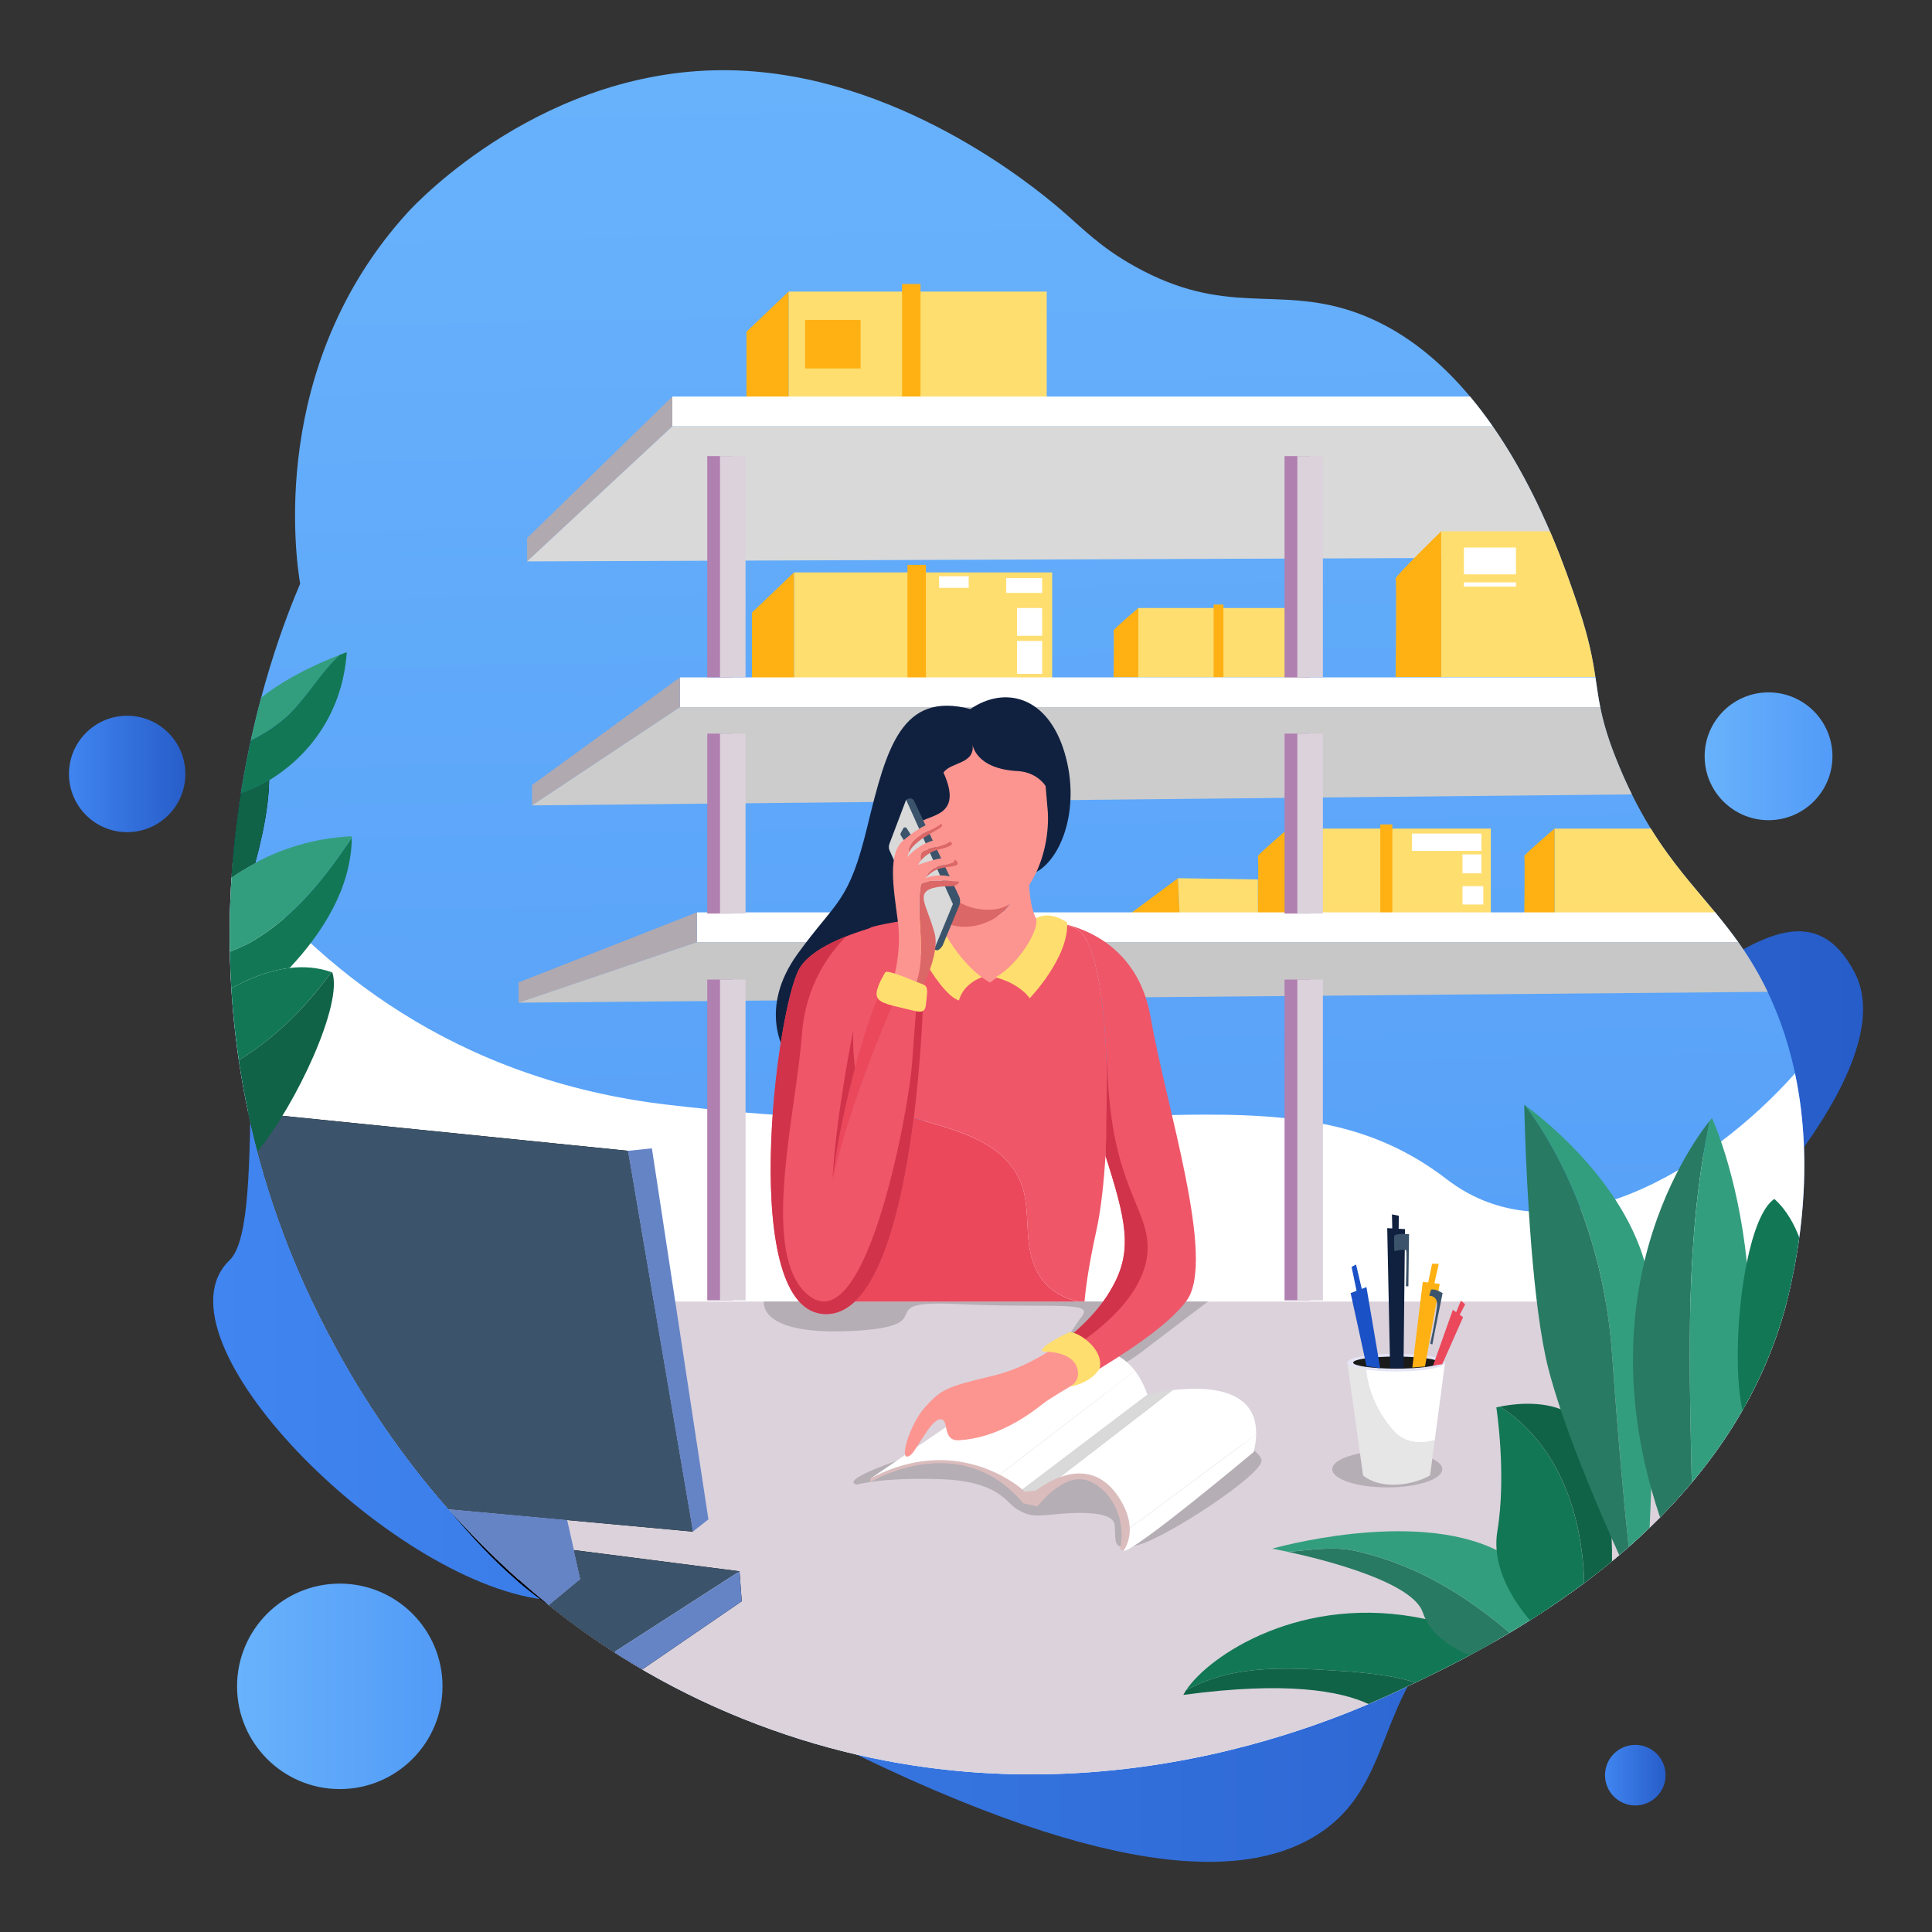 <?xml version="1.0" encoding="utf-8"?>
<!-- Generator: Adobe Illustrator 22.0.0, SVG Export Plug-In . SVG Version: 6.00 Build 0)  -->
<svg version="1.1" id="Layer_1" xmlns="http://www.w3.org/2000/svg" xmlns:xlink="http://www.w3.org/1999/xlink" x="0px" y="0px"
	 viewBox="0 0 4000 4000" style="enable-background:new 0 0 4000 4000;" xml:space="preserve">
<rect x="0" y="0" width="4000" height="4000" fill="#333333" stroke="none"/>
<style type="text/css">
	.st0{fill:url(#SVGID_1_);}
	.st1{fill:url(#SVGID_2_);}
	.st2{fill:#FFFFFF;}
	.st3{fill:#DBD2DB;}
	.st4{fill:#B5AEB5;}
	.st5{fill:#3B546B;}
	.st6{fill:#6584C6;}
	.st7{fill:#106347;}
	.st8{fill:#127755;}
	.st9{fill:#287A62;}
	.st10{fill:#339E7E;}
	.st11{fill:#FFDE70;}
	.st12{fill:#FFB114;}
	.st13{fill:#B0A9B0;}
	.st14{fill:#D9D9D9;}
	.st15{fill:#CCCCCC;}
	.st16{fill:#C7C7C7;}
	.st17{fill:#B080B0;}
	.st18{fill:#102140;}
	.st19{fill:#EB485C;}
	.st20{fill:#EF5668;}
	.st21{fill:#DBBCBC;}
	.st22{fill:#D1334A;}
	.st23{fill:#FC9590;}
	.st24{fill:#DB6767;}
	.st25{fill:url(#SVGID_3_);}
	.st26{fill:url(#SVGID_4_);}
	.st27{fill:url(#SVGID_5_);}
	.st28{fill:url(#SVGID_6_);}
	.st29{fill:#E6E6E6;}
	.st30{fill:#E4E4F5;}
	.st31{fill:#1A1A1A;}
	.st32{fill:#1B51C6;}
</style>
<g>
	<linearGradient id="SVGID_1_" gradientUnits="userSpaceOnUse" x1="441.307" y1="2494.116" x2="3857.259" y2="2494.116">
		<stop  offset="0" style="stop-color:#4085F0"/>
		<stop  offset="1" style="stop-color:#275DC9"/>
	</linearGradient>
	<path class="st0" d="M475.5,2608.9c-169.1,161.2,328,662.6,649,702.7c237.9,29.7,73.1,68,540.3,266.7
		c629,324.7,912.2,308.5,1053.5,225.8c189.5-110.9,113-334.9,356.3-480.6c256-153.2,117.8-429.1,306.3-577.7
		c175.1-138.1,563-533.9,458.9-732.4c-156-297.8-471.4,302.9-642.7,19.9c-194.9-322.1,68-607.7-157.1-787
		c-24.1-19.2-84-61.2-425.2-90.3c-261.8-22.3-616.9-49.9-1122.5,38.7c-453.4,79.5-699.3,122.6-789.2,287.1
		c-68.1,124.6,0.5,232.5-111.1,338.7C471.1,1935.4,559.6,2528.7,475.5,2608.9z"/>
	<linearGradient id="SVGID_2_" gradientUnits="userSpaceOnUse" x1="2066.678" y1="150.543" x2="2129.331" y2="3416.21">
		<stop  offset="0" style="stop-color:#68B2FC"/>
		<stop  offset="1" style="stop-color:#529BF7"/>
	</linearGradient>
	<path class="st1" d="M621.4,1208.6c-8.4-50.4-67.7-450.6,223.2-769.4c18.6-20.4,283.6-301.9,669.6-293.7
		c341,7.3,622.7,237.5,681.3,287.8c47.9,41.1,81.3,77.5,152.7,117.5c189.5,106.2,293.4,40.3,452.3,94
		c294.8,99.7,427.2,492.7,466.9,610.8c54.6,162.2,21.3,179.6,85.2,331.9c93.3,222.5,201.1,272.8,287.8,428.8
		c147.9,266,83.6,567.6,67.5,643.1c-108.8,510.7-632,756.2-810.5,839.9c-134.1,62.9-691.2,313.2-1330.3,70.5
		c-652.4-247.7-907.3-825.5-977-1008.3C340.3,1905.8,568.9,1332,621.4,1208.6z"/>
	<path class="st2" d="M3707.9,2659.4c-108.8,510.7-632,756.2-810.5,839.9c-134.1,62.9-691.1,313.2-1330.3,70.5
		c-652.4-247.7-907.3-825.5-977-1008.3C480.5,2273.9,463,2002,482.3,1777c174.3,225.1,458.1,458.7,901.1,510.4
		c905.4,105.5,1282.6-99.2,1611.8,154c229.1,176.2,548.2-24.1,721.2-219.1C3758.6,2421.3,3719.9,2603.1,3707.9,2659.4z"/>
	<path class="st3" d="M3699.7,2694.6c-124.7,486.8-627.9,722.9-802.3,804.7c-134.1,62.9-691.1,313.2-1330.3,70.5
		c-534.8-203-802.5-627.9-920-875.1H3699.7z"/>
	<ellipse class="st4" cx="2872.2" cy="3041.8" rx="113.9" ry="37.7"/>
	<path class="st4" d="M1581.7,2694.6c0,0-14.4,71,182.9,61s26.8-64.9,218.4-55.7c191.6,9.1,283-7.3,256.9,25.7
		c-26.1,33-82.2,133.5-82.2,133.5s122.7,3.3,201-56.4c78.3-59.7,142.3-108,142.3-108H1581.7z"/>
	<path class="st4" d="M1773.9,3073.9c0,0,48.4-15.4,171.5-11.5c123.1,3.9,136.7,48.4,160.1,62.2c23.4,13.7,33.5,15.1,72.8,11.1
		c39.3-3.9,125.5-10.4,129.4,20.9c3.9,31.3-9.7,59.2,51.3,41.3c61-17.8,256.7-146.2,252.8-174.7c-3.9-28.5-121.7-85-172.6-95.4
		c-50.9-10.4-65.3-77.9-190.4-32.2C2123.7,2941.3,1708.7,3056.5,1773.9,3073.9z"/>
	<g>
		<g>
			<path class="st2" d="M1175.6,3145.9l-1.2-0.1l-244.8-22.4C748.8,2917.7,645.9,2704,591.4,2561c-31.8-83.4-57.3-169.7-75.8-256.4
				l783.4,79.4l134,785.6L1175.6,3145.9z"/>
			<path d="M517.3,2306.2l780.5,79.1l133.5,782.8l-254.2-23.3v0l-2.5-0.2L930.3,3122c-180.4-205.4-283.2-418.7-337.6-561.5
				C561.1,2477.8,535.8,2392.2,517.3,2306.2 M513.8,2303c17.9,84.1,42.8,170.6,76.3,258.5c39.7,104.1,139.5,336.5,338.7,563l0.1,0.1
				l245.3,22.5v0l260.3,23.9l-134.4-788.4L513.8,2303L513.8,2303z"/>
		</g>
		<g>
			<path class="st2" d="M1329.6,3454.9c-19.3-11.3-38.7-23.2-57.6-35.3c-45.7-29.4-90.6-61.7-133.4-96l64.4-53.4l-13.2-59.2
				l340,43.6l4.4,60.1L1329.6,3454.9z"/>
			<path d="M1191.7,3212.5l336.9,43.2l4.3,58.2l-203.3,139.4c-19.1-11.2-38.1-22.9-56.8-34.9c-45.2-29.1-89.6-61-131.9-94.9
				l62.5-51.8l1.3-1.1l-0.4-1.6L1191.7,3212.5 M1188.1,3209.2l13.5,60.3l-65.1,54c42,33.8,86.9,66.3,134.8,97.1
				c19,12.2,38.4,24.2,58.4,35.8l206-141.2l-4.6-62L1188.1,3209.2L1188.1,3209.2z"/>
		</g>
		<g>
			<path class="st5" d="M1174.3,3147.2L1174.3,3147.2l-245.3-22.5l-0.1-0.1c-199.2-226.5-299.1-458.9-338.7-563
				c-33.5-87.9-58.4-174.4-76.3-258.5l786.3,79.6l134.4,788.4L1174.3,3147.2z"/>
			<polygon class="st6" points="1300.1,2382.7 1349.7,2377.5 1466.7,3145.7 1434.6,3171 			"/>
			<g>
				<path class="st2" d="M1097.8,3293.3c-8.3-6.5-16.5-13.3-24.7-20.4c-28.3-24.3-56.6-51.7-85.5-82.9c28,28.7,56.8,56.2,86.3,82.4
					C1081.8,3279.5,1089.8,3286.4,1097.8,3293.3z"/>
				<path d="M929.4,3125.2c46.1,56.1,93.6,106.5,142.9,148.8c21,18,42.3,34.5,64,49.4c-21.2-17-41.7-34.4-61.4-51.9
					C1021.4,3223.9,973,3174.7,929.4,3125.2L929.4,3125.2z"/>
			</g>
			<path class="st6" d="M1201.6,3269.6l-65.1,54c-0.1-0.1-0.2-0.1-0.2-0.2c-21.2-17-41.7-34.4-61.4-51.9
				c-53.5-47.5-101.9-96.8-145.5-146.3c-0.2-0.2-0.3-0.4-0.4-0.5l245.3,22.5v0l13.9,62.1L1201.6,3269.6z"/>
			<g>
				<path class="st2" d="M1097.8,3293.3c-7.9-6.2-15.7-12.7-23.5-19.4c0.2-0.2,0.4-0.4,0.6-0.6
					C1082.5,3280.1,1090.1,3286.7,1097.8,3293.3z"/>
				<path d="M1074.9,3271.5c-0.9,0.8-1.7,1.7-2.6,2.5c21,18,42.3,34.5,64,49.4C1115.1,3306.4,1094.6,3289,1074.9,3271.5
					L1074.9,3271.5z"/>
			</g>
			<path class="st5" d="M1531.2,3253.3l-259.8,167.4c-47.9-30.8-92.8-63.4-134.8-97.1l65.1-54l-13.5-60.3L1531.2,3253.3z"/>
			<path class="st6" d="M1535.7,3315.3l-206,141.2c-19.9-11.6-39.4-23.6-58.4-35.8l259.8-167.4L1535.7,3315.3z"/>
		</g>
	</g>
	<g>
		<path class="st7" d="M2455.5,3499.7c-2.1,3.3-4,6.4-5.5,9.4c214.1-28.9,325.6-8,383.4,18.9c26.7-11.4,48.3-21.4,64-28.7
			c10-4.7,21.2-9.9,33.3-15.7c-42.6-13.6-89.2-18.6-131.6-22.5C2681.5,3453.6,2559.4,3441.6,2455.5,3499.7z"/>
		<path class="st8" d="M3092,3400.1c-48.5-22.7-95.5-38.3-140.6-48c-255.4-55-449.1,76.1-495.8,147.6
			c103.9-58.1,226-46.1,343.6-38.6c42.4,3.9,88.9,8.9,131.6,22.5c31.7-15.1,69.9-33.8,112.3-56.5
			C3058.7,3418.7,3075.1,3409.7,3092,3400.1z"/>
		<path class="st9" d="M2807.3,3211.2c-48.1-10.5-94.6-1.8-140.7,1.7c75.7,16.4,258.8,62.4,279.4,126c1.5,4.6,3.3,9,5.4,13.2
			c18.5,38.1,58.8,61.6,91.6,75c15.8-8.5,32.2-17.5,49.1-27.1c10.9-6.2,22.1-12.8,33.4-19.5c-0.7-0.6-1.5-1.2-2.2-1.8
			C3029.8,3299.1,2928.2,3238.7,2807.3,3211.2z"/>
		<path class="st10" d="M3209.4,3327.6c-21.9-56.5-61.8-94-110.8-118.2c-174.6-86.2-464.5-3.1-464.5-3.1s12.5,2.3,32.6,6.6
			c46.1-3.5,92.6-12.2,140.7-1.7c120.8,27.5,222.5,87.9,315.8,167.5c0.7,0.6,1.5,1.2,2.2,1.8c13.9-8.3,28-16.8,42.2-25.8
			C3181.4,3346,3195.3,3337,3209.4,3327.6z"/>
		<path class="st8" d="M3105.7,2912.2c-4.9,1-7.7,1.7-7.7,1.7s21.6,139,2.1,256.3c-2.2,13.2-2.6,26.3-1.5,39.1
			c4.9,58.7,40.3,111.8,69,145.4c13.8-8.7,27.7-17.8,41.7-27.2c23.3-15.6,46.9-32.3,70.5-49.9
			C3276,3134.5,3227.2,2990.7,3105.7,2912.2z"/>
		<path class="st7" d="M3336.7,3184.3c-3.2-66.5-15.7-152.1-42.8-209.7c-14.1-29.9-37.3-47.3-62.9-57.1
			c-48.2-18.4-104.9-9.5-125.2-5.3c121.6,78.6,170.3,222.4,174.2,365.5c19.2-14.4,38.4-29.4,57.5-45.2
			C3337.7,3218.3,3337.5,3202,3336.7,3184.3z"/>
		<path class="st10" d="M3418.7,3082.3c-1.1,30.4-2.3,57.8-3.4,80.7c-14.2,13.7-28.6,27-43.2,39.8c-7.8-71.2-20.1-198.6-34.6-400.2
			c-19.9-276.7-134.7-454-180-514c19.3,13.8,194.5,143.1,247.1,322.4c7.9,26.8,13,54.8,14.5,83.6
			C3425.6,2822.1,3422.6,2972.3,3418.7,3082.3z"/>
		<path class="st9" d="M3372.1,3202.8c-2.4,2.1-4.8,4.3-7.3,6.3c-4.1,3.6-8.2,7.1-12.3,10.6c-4.7-10.3-10-22.2-15.9-35.5
			c0,0,0,0,0,0c-30.4-68.8-74.2-172.4-105.7-266.8c-9.8-29.3-18.5-57.7-25.2-83.9c-33-129.1-44.7-381.3-48.4-491.9
			c-1.1-33.7-1.5-54.3-1.5-54.3s0.6,0.4,1.7,1.2c45.3,60,160.1,237.4,180,514C3352,3004.3,3364.3,3131.6,3372.1,3202.8z"/>
		<path class="st9" d="M3539.9,2320.3c-19.4,24.1-95.7,126.2-135.2,290.7c-29.7,123.9-38.4,283.3,14,471.3
			c5.4,19.5,11.5,39.2,18.3,59.3c22.8-23,44.9-47.1,66.1-72.5c-0.4-5.7-0.7-11.5-0.9-17.3C3497,2807.4,3489.3,2560.4,3539.9,2320.3z
			"/>
		<path class="st10" d="M3616.7,2613.7c-19.4-185.9-72.2-298.9-72.2-298.9s-1.7,1.9-4.6,5.5c-50.5,240.1-42.9,487.1-37.7,731.6
			c0.2,5.8,0.5,11.5,0.9,17.3c38.3-45.7,73.7-95.3,104.5-149c2.4-4.1,4.7-8.2,6.9-12.3v-0.1
			C3627.4,2797.3,3625.5,2698,3616.7,2613.7z"/>
		<path class="st8" d="M3725.2,2562.2C3725.2,2562.2,3725.2,2562.2,3725.2,2562.2c-6,44.1-13.2,78-17.3,97.2
			c-19.4,91.1-52,173.7-93.5,248.5v0.1c-2.3,4.1-4.6,8.2-6.9,12.3c-16.3-75.9-11.3-206.6,9.1-306.5c13.1-64,32.6-115.4,57-131.5
			C3700,2505.8,3716.1,2537.9,3725.2,2562.2z"/>
	</g>
	<g>
		<g>
			<rect x="1632.6" y="603.7" class="st11" width="534.5" height="234.9"/>
			<rect x="1666.9" y="662.4" class="st12" width="114.9" height="100.5"/>
			<polygon class="st12" points="1545.5,838.6 1545.5,686.9 1632.6,603.7 1632.6,838.6 			"/>
			<rect x="1867.6" y="588" class="st12" width="38.2" height="263.8"/>
		</g>
		<g>
			<path class="st2" d="M3090.6,882.7H1392V821h1651.6C3060.2,840.9,3075.9,861.6,3090.6,882.7z"/>
			<polygon class="st13" points="1392,821 1091.3,1114 1091.3,1162.3 1392,882.7 			"/>
			<path class="st14" d="M3231.1,1154.3l-2139.8,8L1392,882.7h1698.6C3155.2,975.5,3200.8,1076.3,3231.1,1154.3"/>
		</g>
		<g>
			<rect x="1643.9" y="1185.1" class="st11" width="534.5" height="234.9"/>
			<rect x="1944.3" y="1193" class="st2" width="61.3" height="24.1"/>
			<rect x="2083.3" y="1196.9" class="st2" width="74.4" height="30.7"/>
			<rect x="2105.6" y="1258.8" class="st2" width="52.1" height="57.5"/>
			<rect x="2105.6" y="1327" class="st2" width="52.1" height="68.3"/>
			<polygon class="st12" points="1556.8,1420.1 1556.8,1268.3 1643.9,1185.1 1643.9,1420.1 			"/>
			<rect x="1878.8" y="1169.5" class="st12" width="38.2" height="263.8"/>
		</g>
		<g>
			<rect x="2356.8" y="1258.8" class="st11" width="342.9" height="143.5"/>
			<path class="st12" d="M2305.6,1402.3c0,0,1.2-94.9,0-96.9c-1.2-2,51.2-46.7,51.2-46.7v143.5H2305.6z"/>
			<rect x="2512.6" y="1251.7" class="st12" width="20.4" height="150.6"/>
		</g>
		<g>
			<path class="st11" d="M3303.1,1401.8h-319.2V1100h225.1c28.2,65.5,47.1,121.8,58.5,155.6
				C3289.9,1322.4,3297.5,1364.6,3303.1,1401.8z"/>
			<rect x="3030.9" y="1133.6" class="st2" width="107.7" height="55.5"/>
			<rect x="3030.9" y="1205.7" class="st2" width="107.7" height="8.8"/>
			<path class="st12" d="M2889.5,1401.7c0,0,2.2-199.5,0-203.6c-2.2-4.1,94.3-98.1,94.3-98.1v301.7H2889.5z"/>
		</g>
		<g>
			<path class="st2" d="M3313.1,1464.1H1407.7v-61.7h1895.5C3306.3,1423.4,3308.9,1442.8,3313.1,1464.1z"/>
			<polygon class="st13" points="1407.7,1402.5 1101.6,1625.4 1101.6,1667.5 1407.7,1464.1 			"/>
			<path class="st15" d="M3378.7,1644.7l-2277.1,22.8l306.1-203.4h1905.5c6.5,32.5,16.9,69.5,39.5,123.3
				C3361.2,1607.9,3369.9,1626.9,3378.7,1644.7z"/>
		</g>
		<g>
			<rect x="2667" y="1715.5" class="st11" width="419.6" height="175.6"/>
			<rect x="2923.5" y="1725.8" class="st2" width="143.6" height="35.9"/>
			<rect x="3027.9" y="1768.9" class="st2" width="39.2" height="39.2"/>
			<rect x="3027.9" y="1834.8" class="st2" width="43.1" height="37.9"/>
			<path class="st12" d="M2604.4,1891.1c0,0,1.4-116.1,0-118.5c-1.4-2.4,62.6-57.1,62.6-57.1v175.6H2604.4z"/>
			<rect x="2857.7" y="1706.9" class="st12" width="25" height="184.3"/>
		</g>
		<g>
			<path class="st11" d="M3552.9,1891.1h-334.4v-175.6h199.4c44.2,71.5,89.7,120.8,133.2,173.5
				C3551.7,1889.7,3552.3,1890.4,3552.9,1891.1z"/>
			<path class="st12" d="M3155.9,1891.1c0,0,1.4-116.1,0-118.5c-1.4-2.4,62.6-57.1,62.6-57.1v175.6H3155.9z"/>
		</g>
		<polygon class="st12" points="2340.4,1891.4 2438.9,1818.2 2442.2,1891.4 		"/>
		<polygon class="st11" points="2604.3,1820.8 2438.9,1818.2 2442.2,1891.4 2604.4,1891.1 		"/>
		<g>
			<path class="st2" d="M3598.9,1950.7h-2156V1889h2108.2c0.6,0.7,1.2,1.4,1.8,2.1C3568.5,1910.1,3583.9,1929.5,3598.9,1950.7z"/>
			<polygon class="st13" points="1442.9,1889 1073.7,2033.9 1073.7,2076 1442.9,1950.7 			"/>
			<path class="st16" d="M3659.7,2053.5l-2586,22.4l369.2-125.3h2156c14.2,20,28.1,41.6,41.5,65.6
				C3647.3,2028.6,3653.7,2041,3659.7,2053.5z"/>
		</g>
		<rect x="1464.3" y="944.3" class="st17" width="52.9" height="458.1"/>
		<rect x="1464.3" y="1518.9" class="st17" width="52.9" height="372.5"/>
		<rect x="1464.3" y="2028.1" class="st17" width="52.9" height="664.1"/>
		<rect x="1490.7" y="944.3" class="st3" width="52.9" height="458.1"/>
		<rect x="1490.7" y="1518.9" class="st3" width="52.9" height="372.5"/>
		<rect x="1490.7" y="2028.1" class="st3" width="52.9" height="664.1"/>
		<rect x="2659.5" y="944.3" class="st17" width="52.9" height="458.1"/>
		<rect x="2659.5" y="1518.9" class="st17" width="52.9" height="372.5"/>
		<rect x="2659.5" y="2028.1" class="st17" width="52.9" height="664.1"/>
		<rect x="2686" y="944.3" class="st3" width="52.9" height="458.1"/>
		<rect x="2686" y="1518.9" class="st3" width="52.9" height="372.5"/>
		<rect x="2686" y="2028.1" class="st3" width="52.9" height="664.1"/>
	</g>
	<g>
		<path class="st18" d="M1624.8,2176.8c0,0-55.8-88.1,26.4-201.7c82.2-113.6,105.7-103.8,144.9-265.3c39.2-161.5,70.7-279,213-241.8
			c69.9-48,159.9-28.4,195.2,91c35.2,119.4-10.8,231.2-69.5,251.2c-58.7,20-89.1,127.6-89.1,127.6L1624.8,2176.8z"/>
		<path class="st19" d="M2148.2,2634.5c-30.2-54.9-13.7-115.3-30.2-173c-33-109.9-167.5-126.3-266.4-159.3
			c-43.9-15.3-93-51.7-115.3-99.2c-4.3,193.6,16.8,422.4,16.8,468.2c0,8.8,0.7,16.6,2,23.5h477
			C2197.2,2686.5,2166.9,2668.7,2148.2,2634.5z"/>
		<path class="st20" d="M2269.9,2547.8c37.2-168.4,31.3-591.3-41.1-624.6c-72.4-33.3-297.9-36.1-420-4.9
			c-51.7,13.2-69.3,139-72.6,284.6c22.3,47.5,71.4,84,115.3,99.2c98.9,33,233.4,49.4,266.4,159.3c16.5,57.7,0,118.1,30.2,173
			c18.8,34.2,49,52,83.9,60.1h13.4C2248.1,2663.2,2254.8,2616.4,2269.9,2547.8z"/>
		<path class="st11" d="M2039.5,2021.1c0,0-43.1,10.4-54.2,50.3c-49.6-17.6-118.2-173.6-118.2-173.6l80.3-17.6
			C1947.5,1880.2,1991.9,1999.6,2039.5,2021.1z"/>
		<g>
			<path class="st2" d="M2427.9,2878.1l-285.8,220.4c24.1-6.9,69.7-42.2,102.3-42.2c33.6,0,80.1,63.7,84.2,115.1l272.1-201.7
				C2602.7,2872.3,2495,2870.1,2427.9,2878.1z"/>
			<path class="st2" d="M2328.7,3171.4c1,13.1,0.1,26.6-3.3,40.1c24.1,1,270.5-205.6,270.5-205.6c3.1-13.4,4.7-25.4,4.9-36.2
				L2328.7,3171.4z"/>
			<path class="st14" d="M2375.6,2887.5l-259,196.3l14.3,18.1c0,0,4.2-1.3,11.2-3.3l285.8-220.4
				C2397.7,2881.8,2375.6,2887.5,2375.6,2887.5z"/>
			<path class="st21" d="M1802,3068.6c0,0,185.3-112.9,316.5,43.7c29.4,6.5,29.4,6.5,29.4,6.5s56.6-75.2,108.8-51.7
				c52.2,23.5,74.5,88.5,62.2,139.1l6.5,5.3c0,0,34.1-40.1-5.4-105.7c-46.4-77.2-116-63.3-176-19.6c-23.5,2-23.5,2-23.5,2
				s-105.1-135.1-318.5-26.8C1802,3068.6,1802,3068.6,1802,3068.6z"/>
			<path class="st2" d="M2095.7,2861L1802,3061.4c116.9-62.9,213.4-35.8,267.5-8.3l280.4-215C2265.6,2727.7,2095.7,2861,2095.7,2861
				z"/>
			<path class="st2" d="M2375.6,2887.5c-7.1-20.2-15.8-36.4-25.7-49.4l-280.4,215c30.1,15.3,47.1,30.7,47.1,30.7
				S2176.8,3038.2,2375.6,2887.5z"/>
		</g>
		<path class="st20" d="M1723,2441.4c22.2-174.9,100.5-372,100.5-372l87.5,13c0,0-18.3,639.6-201,638.3
			c-182.7-1.3-103.1-631.7-54.8-715.3c24.1-41.8,98.2-70.9,166.3-89.6"/>
		<path class="st22" d="M1771.7,2222.1c-8.7,29.2-17.4,61.1-25.2,94l-22.6,120.8c0.1-1.2,0.1-2.5,0.2-3.7c0,0,0,0,0-0.1
			c8.4-133.7,42.7-300.4,42.7-300.4c-1.3,20.8-0.3,43,1.9,64.9C1769.5,2205.8,1770.5,2214.1,1771.7,2222.1z"/>
		<path class="st19" d="M1855.8,2062.2c0,0-98.1,218-132.7,386.5c16-153.7,84.8-384.9,103.4-395.5
			C1845.1,2042.7,1855.8,2062.2,1855.8,2062.2z"/>
		<path class="st20" d="M1724.1,2433.2c-0.1,1.2-0.2,2.5-0.2,3.7l-0.9,4.5C1723.4,2438.7,1723.7,2435.9,1724.1,2433.2z"/>
		<path class="st22" d="M1897.5,2080.5c-1.4,17.5-4.4,55.8-9.2,121.9c-7,96.4-98.9,600.3-223.4,471.2c-89-92.4-16.3-373.1-4.6-532.4
			c7.5-101.6,57-167.9,91.8-202.6c-43.4,17.2-81.1,39.3-97.1,66.8c-48.3,83.5-127.9,714,54.8,715.3c182.7,1.3,201-638.3,201-638.3
			L1897.5,2080.5z"/>
		<path class="st23" d="M2205.9,2799.3c-7.4-3.7-17.1-5.7-27.5-6.1c-38.7,25.6-81.5,45.6-123.8,55.5
			c-96.9,22.7-106.1,28.6-138.7,63.9c-32.6,35.2-57.7,118.9-31.6,100.6c11-5.8,41.2-72.5,61.7-74.7c20.8-2.3,2.7,45.5,39.5,43.4
			c72.9-4.2,134.4-44.4,173.6-75.4c14.1-11.2,48.6-31.1,89.9-55.9C2241.2,2828.6,2226,2809.4,2205.9,2799.3z"/>
		<path class="st20" d="M2382.5,2107.3c-31.3-182.1-194.8-195.8-195.8-197.8l0.1,0.9c16.9,3.6,31.1,7.9,42,12.9
			c55.2,25.3,71.7,276.9,60,469.7c1.9,6,3.9,12.1,5.9,18.5c41.7,131.8,48.3,188,2.3,263.7c-25.9,42.6-68.8,85.1-118.6,118.1
			c10.4,0.4,20,2.4,27.5,6.1c20.2,10.1,35.3,29.3,43,51.2c73.5-44.2,168.5-104,208-158C2518.4,2608,2413.8,2289.4,2382.5,2107.3z"/>
		<path class="st22" d="M2375.6,2571.3c-6.9-81.7-83.2-138.1-83.2-394.5c-0.4,32.5-1.7,185.4-3.6,216.2c1.9,6,3.9,12.1,5.9,18.5
			c41.7,131.8,48.3,188,2.3,263.7c-25.9,42.6-68.8,85.1-118.6,118.1c10.4,0.4,20,2.4,27.5,6.1c0.1,0.1,0.2,0.1,0.4,0.2
			C2262.7,2765.2,2384.7,2678.4,2375.6,2571.3z"/>
		<path class="st24" d="M2096,1862.7c10.9-21.9,16.5-45.3,19.3-69.7l-158.6,17.2c0,0,18.3,54.9,7.1,102.3
			C2009.7,1931.5,2075.8,1905.4,2096,1862.7z"/>
		<path class="st23" d="M2130.3,1791.4l-15,1.6c-2.8,24.4-8.4,47.8-19.3,69.7c-20.2,42.7-86.3,68.8-132.3,49.9
			c-1.7,7-4,13.9-7.1,20.4c45.7,79.6,93.3,101.2,93.3,101.2s90.7-62.7,100.5-124.7C2125.7,1880.2,2130.3,1791.4,2130.3,1791.4z"/>
		<path class="st23" d="M2052.6,1883.4c-102,4.2-137.3-95-151.5-178.2c20.1-20.2,94.7-11.8,52.3-105.6c15-22.4,66-17,60.1-58.7
			c0,0,4.7,50.2,92.1,55.5c39.5,1.3,58.8,29.1,59.3,31.6c0,0.1,3.3,39.6,3.3,39.6C2179.2,1758.6,2132.2,1880.2,2052.6,1883.4z"/>
		<path class="st11" d="M2145.1,1901.2c7.2,23.5-34,92.4-83.9,122.4c51.2,13.1,70.7,43.2,70.7,43.2s81.4-84.5,77.5-156.9
			C2170.1,1883.5,2145.1,1901.2,2145.1,1901.2z"/>
		<path class="st5" d="M1892.1,1657.3l93.4,198.1c2.9,6.1,3,13.1,0.5,19.3l-34.5,83.2c-5.8,8.1-11.8,14.2-18.9,5.1l-76.7-215.7
			l20.2-91.5C1881.8,1652.5,1887.4,1650.9,1892.1,1657.3z"/>
		<path class="st14" d="M1876,1655.9l96.9,215.9l-38.5,93l-92.5-203.7c-2-4.4-2.2-9.5-0.4-14.1L1876,1655.9z"/>
		<path class="st5" d="M1869.9,1715.3l-5.1,9.6c-0.7,1.4-0.7,3.1,0.1,4.4l9.2,14.8c1.6,2.6,5.3,2.8,7.2,0.5l6.3-7.8
			c1.2-1.5,1.3-3.5,0.3-5.1l-10.4-16.6C1875.7,1712.1,1871.5,1712.3,1869.9,1715.3z"/>
		<path class="st24" d="M1923,1824.3c-5.5,2.7-16.5,2.7-16.5,8.2c-12.5,72.8,18.4,154.7-18,220.7l14.9,3.6c0,0,44.5-80.3,31.3-125.8
			c-13.2-45.5-24-60.2-22-76.3c2-16.1,30.3-20.1,51.9-19.7c12.8,0.3,21.7-4.8,20.5-10.3C1964.3,1824.2,1943.1,1821.9,1923,1824.3z"
			/>
		<path class="st24" d="M1948.3,1705.9c-0.1-0.1-0.3-0.1-0.4-0.2c-15.7,13-39.1,17.3-55.2,33.4c-5.3,5.3-13.3,15.9-11.2,26.6
			C1897.3,1730.7,1963.8,1714.1,1948.3,1705.9z"/>
		<path class="st24" d="M1967,1742.1c-15.3,12-41.2,11.5-57.8,21.8c-5.2,5.2-3,12.8-2.8,18.3c7.2-9,18.6-18.2,34.1-22.5
			C1971.4,1752,1975.6,1748.2,1967,1742.1z"/>
		<path class="st24" d="M1943.7,1798.7c-15.1,5.5-23.1,14.3-25.9,17.9c8.2-24.7,32.7-22.5,54.7-30.7c2.4-0.8,3.4-2.6,3.4-4.8
			c0-0.5-0.1-1.1-0.2-1.6c1.7,0.8,3.3,1.8,4.8,3C1991.3,1796.1,1961.8,1793,1943.7,1798.7z"/>
		<path class="st23" d="M1985,1824.8c-20.7-0.7-41.9-2.9-62-0.5c-5.5,2.7-16.5,2.7-16.5,8.2c-12.6,72.8,18.4,154.7-18,220.7
			l-43.4-10.6c0,0,23.5-63.9,13.7-136.2c-9.7-72.3-20.8-138.9,11.3-166.3c31.9-27.2,61.2-42.8,77.9-34.4
			c-15.7,13-39.1,17.3-55.2,33.4c-5.4,5.4-13.3,15.9-11.2,26.6c-1.3,2.8-2.2,5.7-2.8,8.7c22.5-25.9,64.1-45.5,87.6-32.8
			c0.2,0.1,0.4,0.3,0.6,0.4c-15.3,12-41.2,11.5-57.8,21.8c-5.2,5.2-3,12.9-2.8,18.3c-2.3,2.9-4.2,5.7-5.6,8.4
			c25.9-8.5,56.8-19.9,74.8-11.1c0.1,0.5,0.2,1.1,0.2,1.6c0,2.2-1,4-3.4,4.8c-22,8.2-46.4,6-54.7,30.7c-0.7,0.9-1,1.4-1.1,1.6
			c1-0.4,21.6-9.8,50.3-3.5C1978.8,1817.1,1984.2,1821.1,1985,1824.8z"/>
		<path class="st11" d="M1832.7,2013.3c0,0-16.7,26.7-17.7,42.3c-1,15.7,10,21.6,48.5,30.2c38.4,8.7,51.4,16.5,53.6-6.5
			c2.2-23,6.1-36.7-5.6-40.9C1899.6,2034.3,1837,2005.8,1832.7,2013.3z"/>
	</g>
	<path class="st11" d="M2159.6,2798.4c0,0,71.8-3,72.3,45.7c0.2,16.5-14.2,28.7-24,28.1c0,0,46.9-4.1,68.8-38.6
		c10.2-43.7-51.2-79.6-62.9-75C2202,2763.2,2146.6,2791.2,2159.6,2798.4z"/>
	<linearGradient id="SVGID_3_" gradientUnits="userSpaceOnUse" x1="142.741" y1="1602.35" x2="383.834" y2="1602.35">
		<stop  offset="0" style="stop-color:#4085F0"/>
		<stop  offset="1" style="stop-color:#275DC9"/>
	</linearGradient>
	<circle class="st25" cx="263.3" cy="1602.4" r="120.5"/>
	<linearGradient id="SVGID_4_" gradientUnits="userSpaceOnUse" x1="490.754" y1="3491.375" x2="916.177" y2="3491.375">
		<stop  offset="0" style="stop-color:#68B2FC"/>
		<stop  offset="1" style="stop-color:#529BF7"/>
	</linearGradient>
	<circle class="st26" cx="703.5" cy="3491.4" r="212.7"/>
	<linearGradient id="SVGID_5_" gradientUnits="userSpaceOnUse" x1="3323.026" y1="3675.311" x2="3448.337" y2="3675.311">
		<stop  offset="0" style="stop-color:#4085F0"/>
		<stop  offset="1" style="stop-color:#275DC9"/>
	</linearGradient>
	<circle class="st27" cx="3385.7" cy="3675.3" r="62.7"/>
	<linearGradient id="SVGID_6_" gradientUnits="userSpaceOnUse" x1="3529.257" y1="1565.811" x2="3793.846" y2="1565.811">
		<stop  offset="0" style="stop-color:#68B2FC"/>
		<stop  offset="1" style="stop-color:#529BF7"/>
	</linearGradient>
	<circle class="st28" cx="3661.6" cy="1565.8" r="132.3"/>
	<g>
		<path class="st2" d="M2827.7,2821.1c0.3,51.9,23.3,102.2,56.5,140.2c22.9,26.4,54.8,29.1,86.3,20.4l21.3-160.6H2827.7z"/>
		<path class="st29" d="M2884.2,2961.3c-33.2-38-56.2-88.2-56.5-140.2h-38.3l32.7,233.7c32.7,26.9,94.2,24.1,138.7,0l9.7-73.1
			C2939,2990.4,2907.1,2987.7,2884.2,2961.3z"/>
		<ellipse class="st30" cx="2890.6" cy="2821.1" rx="101.2" ry="18.4"/>
		<path class="st31" d="M2979.9,2821.1c0,6.9-40,12.5-89.2,12.5c-49.3,0-89.2-5.6-89.2-12.5c0-6.9,40-12.5,89.2-12.5
			C2939.9,2808.7,2979.9,2814.2,2979.9,2821.1z"/>
		<polygon class="st12" points="2969.8,2656.8 2978.8,2616.7 2965,2616.4 2956.9,2655.3 2945.7,2653.9 2924.1,2831.3 2950.3,2829.2 
			2980.8,2658.1 		"/>
		<path class="st18" d="M2895.8,2544l0.3-26.9l-14.2-2.8c0,0,0.3,14.4,0.6,29l-10.4-0.5l6,290.1h27.7l3.1-288.2L2895.8,2544z"/>
		<path class="st32" d="M2829.1,2664.8l-9.7,3.7l-11.8-50.4l-9.3,4.8l10.3,49.6l-12.3,4.7c0,0,32.7,148,32.7,151.3l28.6,4.2
			L2829.1,2664.8z"/>
		<path class="st19" d="M3033.4,2700.5c0,0-7.8-7.4-8.5-7.4c-0.4,0-5.5,12.6-10,23.6l-6.9-4.9l-41,115.3l19.1-2.7l43.1-97.4
			l-6.9-4.9L3033.4,2700.5z"/>
		<path class="st5" d="M2886.5,2559.3c-0.6,2.7,0.3,31.1,0.3,31.1s23.2-5.9,24.6-1c1.4,4.8-0.7,73.7-0.7,73.7h5.2l1.4-107.9
			C2917.3,2555.1,2887.9,2552.7,2886.5,2559.3z"/>
		<path class="st5" d="M2962.6,2670.3l-3.5,12.5c0,0,19-1.4,15.9,23.2c-4.2,33-13.8,75.4-13.8,75.4s4.5,3.5,4.5,1.4
			c0-2.1,21.1-105.5,21.1-105.5S2970.5,2666.9,2962.6,2670.3z"/>
	</g>
	<g>
		<g>
			<path class="st2" d="M480.8,1814.2c3.7-56.5,10.1-113.7,19-170.3c12.6-3.9,32.1-11.5,56-25.7c-0.6,23.5-3.8,61.5-15,113
				c-4,18.2-8.5,36.5-13.4,54.3C511.4,1794,495.8,1803.7,480.8,1814.2z"/>
			<path d="M554.4,1620.6c-0.8,23.6-4.1,60.6-14.9,110.2c-3.9,18-8.4,36.1-13.2,53.7c-15,8.1-29.7,17.1-43.9,26.9
				c3.7-55.2,10-111.2,18.7-166.5C513.4,1641,531.9,1633.7,554.4,1620.6 M557.2,1615.6c-21.6,13.1-42,22-58.6,27.1
				c-8.6,54.4-15.4,112.7-19.4,174.2c14.6-10.4,31.1-20.8,49.3-30.6c4.9-17.7,9.4-36.3,13.5-55
				C553.7,1678.5,556.8,1639.6,557.2,1615.6L557.2,1615.6z"/>
		</g>
		<path class="st10" d="M703.5,1355.8c-78.6,30.7-129.5,61.9-162.8,88.7c-7.4,27.6-14.6,57.2-21.4,88.4c28.4-14,55.4-31.3,79.9-54.7
			C638.8,1438.6,664.7,1391.1,703.5,1355.8z"/>
		<path class="st8" d="M599.2,1478.2c-24.5,23.3-51.5,40.7-79.9,54.7c-3.1,14.3-6.1,28.9-9.1,43.9c-4.1,21.3-8,43.3-11.6,65.9
			c16.6-5.1,37-14,58.6-27.1c69.2-41.9,151.1-126.3,160.8-265.4c-5,1.8-9.8,3.7-14.5,5.6C664.7,1391.1,638.8,1438.6,599.2,1478.2z"
			/>
		<path class="st8" d="M686.3,2012.7c-28.9-10.2-58.5-12-86.7-8.6c-46.9,5.5-90.1,24.9-120.7,42.1c1.2,19.9,2.8,40,4.8,60.3
			c2.8,29.1,6.4,58.6,10.8,88.4C569.5,2149.5,633.6,2085,686.3,2012.7z"/>
		<path class="st7" d="M686.3,2012.7c-52.7,72.3-116.8,136.8-191.9,182.2c9.1,61.6,21.7,124.7,38.6,189
			c80.1-96.6,177.6-305.7,155-370.6C687.4,2013.1,686.9,2012.9,686.3,2012.7z"/>
		<path class="st8" d="M519.6,1950.6c-14.9,7.9-29.4,14.1-43.7,20c0.5,24.8,1.5,50,3,75.6c30.6-17.2,73.8-36.6,120.7-42.1
			c67.4-71.8,127.5-164.9,128.8-269.4C671.9,1818,611,1897.3,519.6,1950.6z"/>
		<path class="st10" d="M728.4,1734.7c0-1.1,0.1-2.2,0.1-3.3c-81.2,3.8-147.9,27.1-199.9,55c-18.3,9.8-34.7,20.2-49.3,30.6
			c-1.9,30.2-3.2,61.1-3.6,92.7c-0.3,20-0.2,40.4,0.2,61c14.3-5.9,28.8-12.1,43.7-20C611,1897.3,671.9,1818,728.4,1734.7z"/>
		<path class="st7" d="M557.2,1615.6c-0.5,23.9-3.6,62.9-15.1,115.7c-4.1,18.7-8.7,37.2-13.5,55c-18.3,9.8-34.7,20.2-49.3,30.6
			c4-61.5,10.8-119.7,19.4-174.1C515.2,1637.7,535.6,1628.7,557.2,1615.6z"/>
	</g>
</g>
</svg>
